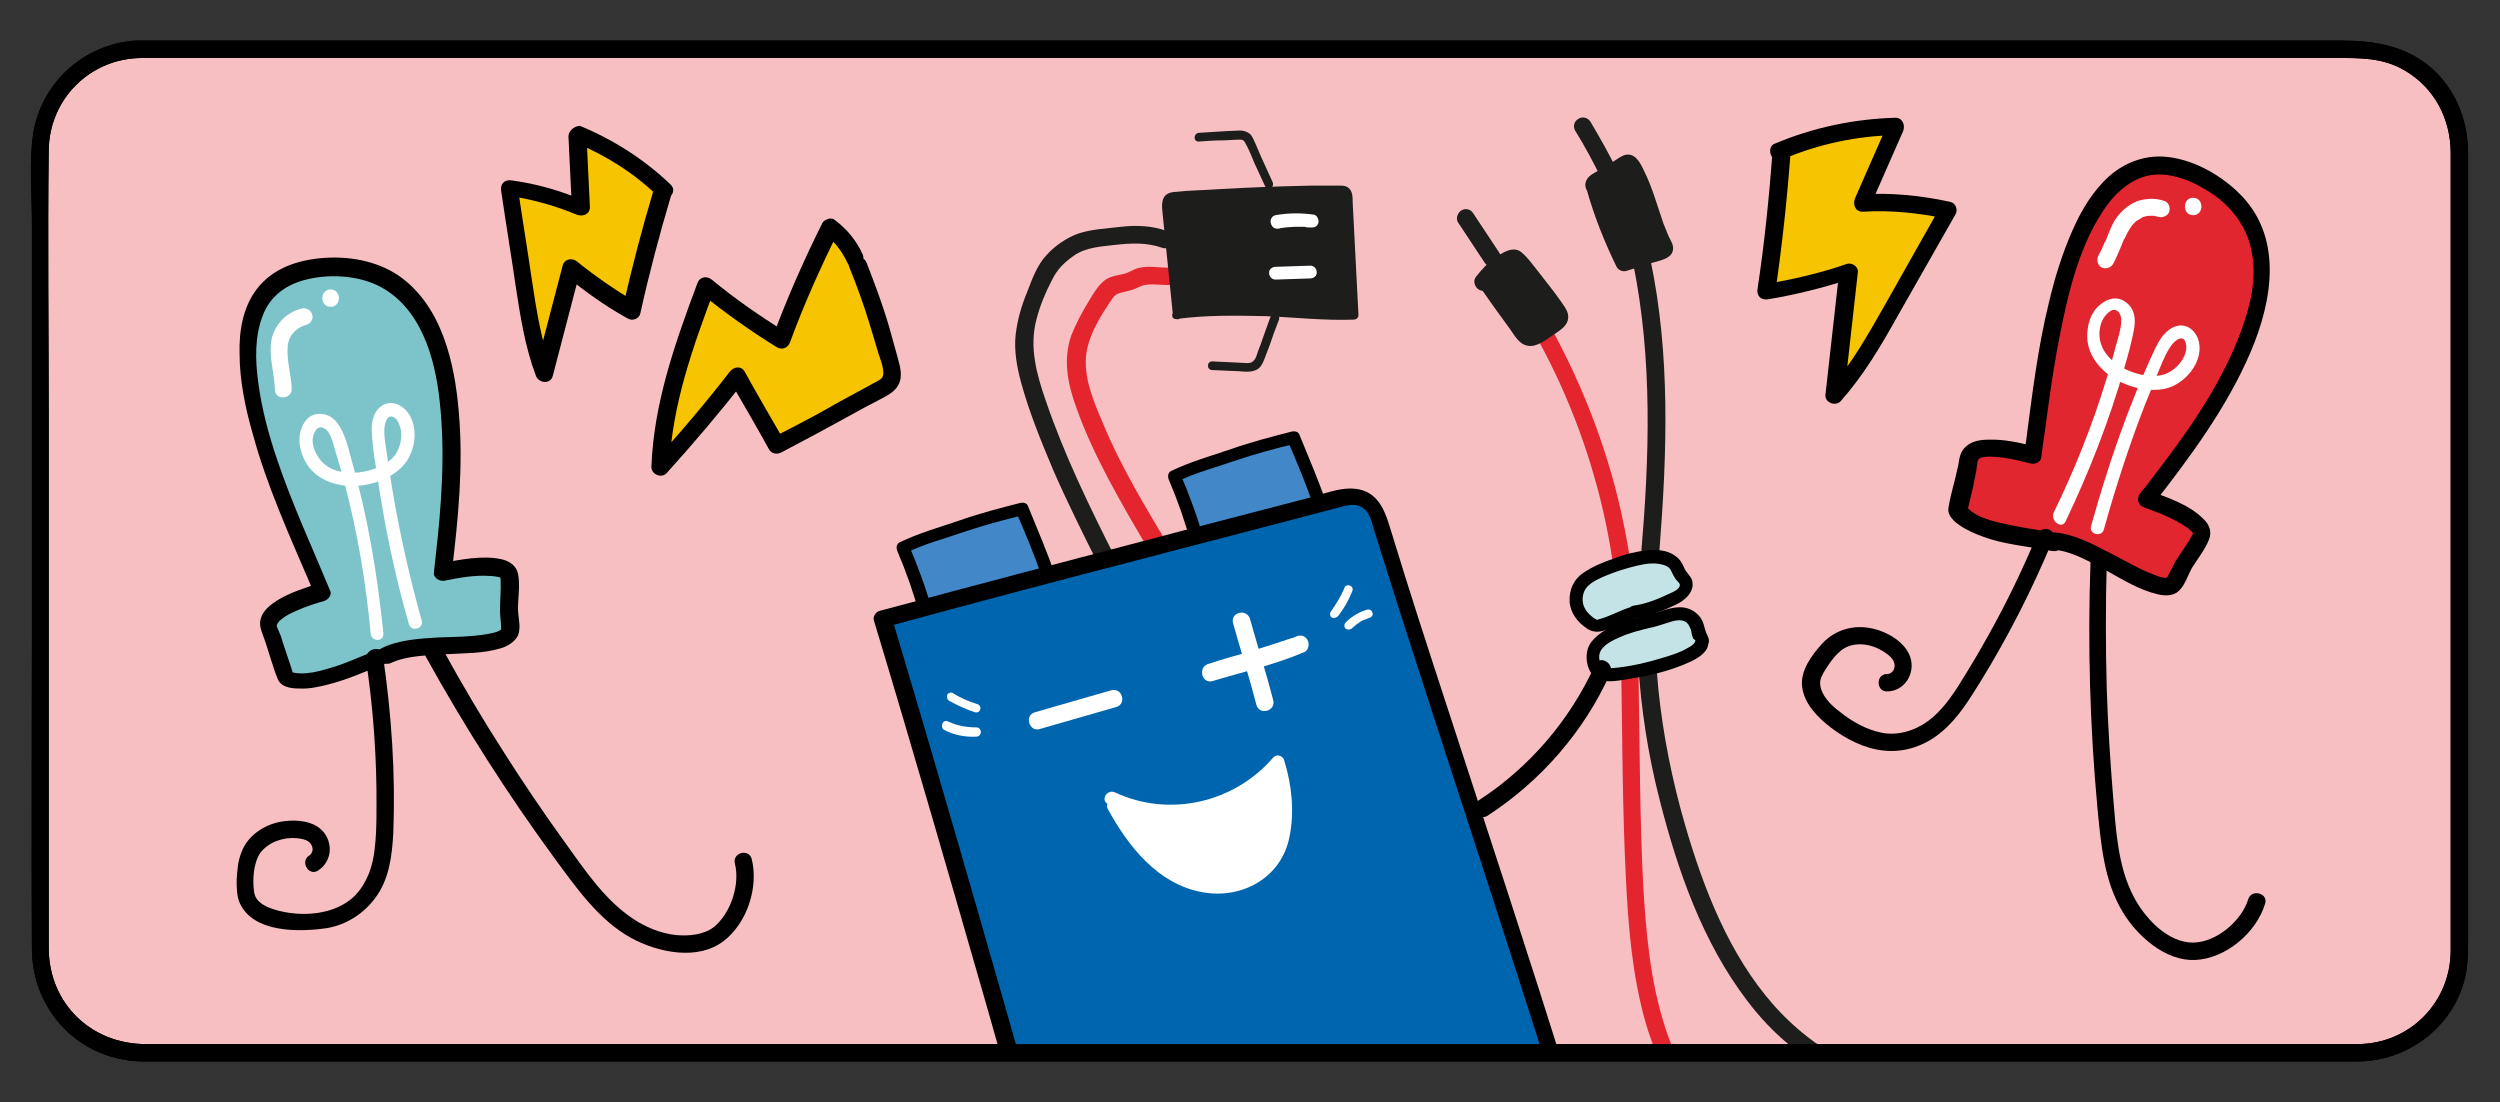 <?xml version="1.0" encoding="utf-8"?>
<!-- Generator: Adobe Illustrator 24.2.0, SVG Export Plug-In . SVG Version: 6.00 Build 0)  -->
<svg version="1.1" id="Layer_1" xmlns="http://www.w3.org/2000/svg" xmlns:xlink="http://www.w3.org/1999/xlink" x="0px" y="0px"
	 viewBox="0 0 431 190" style="enable-background:new 0 0 431 190;" xml:space="preserve">
<rect x="0" y="0" width="431" height="190" fill="#333333" stroke="none"/>
<style type="text/css">
	.st0{fill:#F7BFC2;}
	.st1{clip-path:url(#SVGID_2_);}
	.st2{fill:#4287C7;}
	.st3{fill:#1D1D1B;}
	.st4{fill:#E4252E;}
	.st5{fill:#0065AF;}
	.st6{fill:#FFFFFF;}
	.st7{fill:#C4E3E6;}
	.st8{fill:#F7C402;}
	.st9{fill:#E1262F;}
	.st10{fill:#7DC4CA;}
</style>
<g>
	<g>
		<path class="st0" d="M406.6,181.5H24.4c-9.6,0-17.4-7.8-17.4-17.4V25.9c0-9.6,7.8-17.4,17.4-17.4h382.2c9.6,0,17.4,7.8,17.4,17.4
			v138.2C424,173.7,416.2,181.5,406.6,181.5z"/>
		<g>
			<path d="M406.6,180c-6.8,0-13.5,0-20.3,0c-17.4,0-34.8,0-52.2,0c-23.9,0-47.8,0-71.8,0c-26.4,0-52.9,0-79.3,0
				c-24.7,0-49.5,0-74.2,0c-18.9,0-37.8,0-56.7,0c-9,0-18,0-27,0c-9.3,0-16.6-6.9-16.7-16.4c0-5.9,0-11.8,0-17.6c0-24.5,0-49,0-73.5
				c0-15.5-0.2-31.1,0-46.6c0.1-8.8,7.1-15.8,15.9-15.9c0.5,0,1,0,1.5,0c3.5,0,6.9,0,10.4,0c15.3,0,30.5,0,45.8,0
				c22.7,0,45.4,0,68.2,0c26.1,0,52.3,0,78.4,0c25.5,0,50.9,0,76.4,0c20.8,0,41.6,0,62.4,0c11.8,0,23.5,0,35.3,0
				c4.1,0,8-0.1,11.8,2.1c5.2,3,8,8.4,8,14.3c0,2,0,4.1,0,6.1c0,21.9,0,43.9,0,65.8c0,20.7,0,41.4,0,62c0,1.2,0,2.5,0,3.7
				C422.4,172.9,415.4,179.9,406.6,180c-1.9,0-1.9,3,0,3c9-0.1,17.1-6.6,18.6-15.6c0.3-2,0.3-4,0.3-6.1c0-7.8,0-15.7,0-23.5
				c0-25.5,0-51,0-76.5c0-9.4,0-18.8,0-28.2c0-2.2,0-4.4,0-6.6c0-5.3-1.8-10.4-5.7-14.2C415.3,8,409.7,7,403.7,7
				c-4.2,0-8.4,0-12.7,0c-16.5,0-33,0-49.5,0c-23.7,0-47.4,0-71.1,0c-26.7,0-53.4,0-80.1,0c-25.3,0-50.5,0-75.8,0
				C94.8,7,75,7,55.3,7c-9.9,0-19.7,0-29.6,0c-0.8,0-1.6,0-2.4,0C14.4,7.6,7,14.4,5.7,23.2C5,28.1,5.5,33.4,5.5,38.3c0,24,0,48,0,72
				c0,17.7-0.1,35.5,0,53.2c0,10.8,8.3,19.4,19.2,19.5c2.6,0,5.3,0,7.9,0c14.2,0,28.3,0,42.5,0c22.3,0,44.6,0,66.9,0
				c26.4,0,52.8,0,79.2,0c26,0,51.9,0,77.9,0c21.5,0,43.1,0,64.6,0c12.7,0,25.3,0,38,0c1.7,0,3.3,0,5,0
				C408.5,183,408.5,180,406.6,180z"/>
		</g>
	</g>
	<g>
		<defs>
			<path id="SVGID_1_" d="M406.6,181.5H24.4c-9.6,0-17.4-7.8-17.4-17.4V25.9c0-9.6,7.8-17.4,17.4-17.4h382.2
				c9.6,0,17.4,7.8,17.4,17.4v138.2C424,173.7,416.2,181.5,406.6,181.5z"/>
		</defs>
		<clipPath id="SVGID_2_">
			<use xlink:href="#SVGID_1_"  style="overflow:visible;"/>
		</clipPath>
		<g class="st1">
			<g>
				<path class="st2" d="M159.6,105.5c-1-3.5-2.5-7.9-4-11.2c3.8-1.8,7.4-2.7,11.3-4.1c3-1,6.5-1.9,9.3-2.6c0,0,3,7,4.6,11.6"/>
				<g>
					<path d="M160.7,105.2c-1.1-3.9-2.5-7.7-4.1-11.4c-0.1,0.5-0.3,1-0.4,1.5c3.3-1.6,6.9-2.5,10.3-3.7c3.3-1.1,6.6-2,10-2.8
						c-0.4-0.2-0.8-0.3-1.3-0.5c1.6,3.7,3.2,7.5,4.5,11.4c0.5,1.4,2.7,0.8,2.2-0.6c-1.4-4-3.1-8-4.7-11.9c-0.2-0.5-0.8-0.6-1.3-0.5
						c-3.5,0.9-7,1.8-10.4,3c-3.5,1.2-7.1,2.2-10.4,3.8c-0.6,0.3-0.6,1-0.4,1.5c1.5,3.5,2.8,7.2,3.8,10.9
						C158.9,107.2,161.1,106.6,160.7,105.2L160.7,105.2z"/>
				</g>
			</g>
			<g>
				<path class="st2" d="M206.4,93.2c-1-3.5-2.5-7.9-4-11.2c3.8-1.8,7.4-2.7,11.3-4.1c3-1,6.5-1.9,9.3-2.6c0,0,3,7,4.6,11.6"/>
				<g>
					<path d="M207.5,92.9c-1.1-3.9-2.5-7.7-4.1-11.4c-0.1,0.5-0.3,1-0.4,1.5c3.3-1.6,6.9-2.5,10.3-3.7c3.3-1.1,6.6-2,10-2.8
						c-0.4-0.2-0.8-0.3-1.3-0.5c1.6,3.7,3.2,7.5,4.5,11.4c0.5,1.4,2.7,0.8,2.2-0.6c-1.4-4-3.1-8-4.7-11.9c-0.2-0.5-0.8-0.6-1.3-0.5
						c-3.5,0.9-7,1.8-10.4,3c-3.5,1.2-7.1,2.2-10.4,3.8c-0.6,0.3-0.6,1-0.4,1.5c1.5,3.5,2.8,7.2,3.8,10.9
						C205.8,94.9,207.9,94.3,207.5,92.9L207.5,92.9z"/>
				</g>
			</g>
			<g>
				<g>
					<path class="st3" d="M192.4,96.4c-4.5-8.9-8.9-17.9-12.1-27.3c-1.6-4.6-2.9-9.3-1.6-14.1c0.6-2.3,1.5-4.5,2.6-6.6
						c0.9-1.9,2.1-3.1,3.8-4.3c2.1-1.5,4.8-1.6,7.3-1.9c2.7-0.3,5.3-0.4,7.9,0.5c1.8,0.7,2.6-2.2,0.8-2.9c-2.5-0.9-5.2-1-7.9-0.7
						c-2.4,0.3-5.1,0.4-7.4,1.2c-1.9,0.7-4,2.1-5.4,3.7c-1.6,1.7-2.5,4.2-3.3,6.3c-1,2.4-1.7,4.8-2,7.4c-0.3,2.7,0.2,5.5,0.9,8.1
						c1.4,5.2,3.5,10.3,5.6,15.3c2.5,5.7,5.3,11.3,8.1,16.9C190.6,99.6,193.2,98.1,192.4,96.4L192.4,96.4z"/>
				</g>
			</g>
			<g>
				<g>
					<path class="st4" d="M201.7,94.5c-4.1-6.9-8.4-13.9-11.5-21.4c-1.5-3.5-3.2-7.4-3-11.3c0.2-3.7,2.6-7.5,4.7-10.5
						c0.5-0.7,1.2-0.8,2-1c0.9-0.2,1.7-0.4,2.4-0.8c1.8-0.9,3.8-0.2,5.7-0.4c1.9-0.2,1.9-3.2,0-3c-1.9,0.2-3.8-0.4-5.7,0.1
						c-0.9,0.2-1.6,0.8-2.5,1c-0.8,0.2-1.6,0.3-2.4,0.6c-1.8,0.7-2.8,2.7-3.8,4.3c-1.1,1.8-2.1,3.7-2.9,5.7
						c-1.5,4.3-0.6,8.5,0.9,12.6c1.5,4.2,3.4,8.2,5.5,12.2c2.4,4.5,5,9,7.7,13.4C200.1,97.6,202.7,96.1,201.7,94.5L201.7,94.5z"/>
				</g>
			</g>
			<g>
				<g>
					<path class="st4" d="M260.9,51.4c6.1,9.5,10.8,19.8,13.9,30.6c3.2,11,4.5,22.1,4.7,33.4c0.2,12,0.2,23.9,0.8,35.9
						c0.4,8.4,1.1,16.9,3.4,25c2.2,7.5,6,14.1,11.2,19.8c1.3,1.4,3.4-0.7,2.1-2.1c-4.5-4.9-8-10.7-10-17.1c-2.5-7.8-3.2-16-3.7-24
						c-0.6-11.7-0.6-23.5-0.8-35.2c-0.1-5.8-0.2-11.5-0.9-17.2c-0.7-5.5-1.7-10.9-3.1-16.3c-3.2-12.1-8.3-23.7-15-34.3
						C262.5,48.3,259.9,49.8,260.9,51.4L260.9,51.4z"/>
				</g>
			</g>
			<g>
				<g>
					<path class="st3" d="M331.2,188.5c-1.1-1.2-2.7-1.8-4.2-2.3c-2-0.7-4-1.3-5.9-2.1c-2.3-0.9-4.9-2.2-7.2-3.7
						c-3-2-5.7-4.4-8.1-7.1c-7.7-8.7-12.1-20.1-15.3-31.1c-2.2-7.6-3.8-15.5-4.6-23.4c-0.4-4-0.6-8-0.6-12c0.1-4,0.5-8,0.8-12.1
						c1.3-16.7,1.9-33.6-1.6-50.1c-0.4-2.1-0.9-4.2-1.5-6.2c-0.5-1.9-3.4-1.1-2.9,0.8c4.4,16.5,4.5,33.4,3.3,50.3
						c-0.6,8.2-1.5,16.4-1,24.6c0.5,8,1.7,15.9,3.7,23.7c3.1,12.2,7.4,24.6,15.1,34.7c4.3,5.7,9.8,10.4,16.4,13.3
						c2.2,1,4.5,1.8,6.8,2.6c0.9,0.3,1.7,0.6,2.6,0.9c0.4,0.2-0.1-0.1,0.2,0.1c0.2,0.1,0.3,0.2,0.5,0.2c0.3,0.2,0.6,0.3,0.9,0.5
						c0.4,0.2-0.1-0.1,0.1,0.1c0.1,0.1,0.2,0.2,0.3,0.3C330.4,192,332.5,189.9,331.2,188.5L331.2,188.5z"/>
				</g>
			</g>
			<g>
				<path class="st5" d="M269,187.1c-7.5-24.1-23.5-72.3-31-96.4c-0.5-1.7-1.2-3.6-2.8-4.4c-1.1-0.6-2.4-0.8-3.6-0.5
					c-26.3,6.8-51.6,13.4-79.6,20.9c7.9,26.1,17.6,59.8,25,85.9"/>
				<g>
					<path d="M270.4,186.7c-6.7-21.6-13.8-43-20.8-64.5c-3.3-10.1-6.6-20.2-9.7-30.4c-0.8-2.6-1.6-5.7-4.3-7
						c-3.2-1.5-7,0.3-10.2,1.1c-7.4,1.9-14.9,3.9-22.3,5.8c-17.2,4.5-34.3,9-51.4,13.6c-0.8,0.2-1.3,1.1-1,1.8
						c6.8,22.5,13.3,45.1,19.8,67.7c1.7,6.1,3.5,12.1,5.2,18.2c0.5,1.9,3.4,1.1,2.9-0.8c-6.4-22.6-12.9-45.2-19.5-67.7
						c-1.8-6.1-3.6-12.1-5.4-18.2c-0.3,0.6-0.7,1.2-1,1.8c15-4.1,30.1-8.1,45.2-12c7.1-1.9,14.3-3.7,21.4-5.6
						c3.6-0.9,7.2-1.9,10.7-2.8c1.6-0.4,3.5-1.2,5-0.1c1.2,0.8,1.5,2.5,1.9,3.8c6.6,21.1,13.5,42,20.3,63
						c3.5,10.9,7.1,21.9,10.5,32.9C268.1,189.3,271,188.5,270.4,186.7L270.4,186.7z"/>
				</g>
			</g>
			<g>
				<g>
					<path class="st6" d="M179.2,125.7c4.4-1.3,8.8-2.5,13.2-3.8c1.9-0.5,1.1-3.4-0.8-2.9c-4.4,1.3-8.8,2.5-13.2,3.8
						C176.6,123.3,177.4,126.2,179.2,125.7L179.2,125.7z"/>
				</g>
			</g>
			<g>
				<g>
					<path class="st6" d="M212.6,107.5c1.3,4.7,2.8,9.3,4,14c0.5,1.9,3.4,1.1,2.9-0.8c-1.2-4.7-2.7-9.3-4-14
						C214.9,104.8,212,105.6,212.6,107.5L212.6,107.5z"/>
				</g>
			</g>
			<g>
				<g>
					<path class="st6" d="M209.1,117.4c5.3-1.6,10.7-2.8,15.8-5c0.7-0.3,0.9-1.4,0.5-2.1c-0.5-0.8-1.3-0.9-2.1-0.5
						c0.3-0.1-0.2,0.1-0.2,0.1c-0.1,0-0.2,0.1-0.4,0.1c-0.3,0.1-0.6,0.2-0.9,0.3c-0.6,0.2-1.2,0.4-1.8,0.6c-1.5,0.5-2.9,0.9-4.4,1.4
						c-2.5,0.7-5,1.4-7.4,2.2C206.5,115.1,207.2,118,209.1,117.4L209.1,117.4z"/>
				</g>
			</g>
			<g>
				<path class="st3" d="M202.8,54.4c-0.6-6.1-1.3-12.3-1.9-18.4c-0.1-0.5-0.1-1.1,0.3-1.5c0.3-0.3,0.8-0.4,1.2-0.4
					c9.4-0.7,18.9-1.1,28.4-1.2c0.4,0,0.7,0,1,0.2c0.4,0.3,0.5,0.9,0.5,1.4c0.4,6.7,0.7,13.3,1.1,20c-4.7,0.2-9.1-0.3-12.9-0.5
					C214.9,53.8,208.3,53.6,202.8,54.4z"/>
				<g>
					<path class="st3" d="M203.6,54.4c-0.5-4.4-0.9-8.9-1.4-13.3c-0.1-1.1-0.2-2.3-0.3-3.4c-0.1-0.8-0.6-2.4,0.3-2.8
						c0.9-0.3,2.2-0.2,3.2-0.3c1.2-0.1,2.5-0.2,3.7-0.2c4.6-0.3,9.1-0.5,13.7-0.6c2.3-0.1,4.6-0.1,7-0.1c0.5,0,1.4-0.1,1.7,0.4
						c0.2,0.3,0.1,1.3,0.1,1.6c0.1,1.1,0.1,2.3,0.2,3.4c0.3,5.1,0.5,10.2,0.8,15.3c0.2-0.2,0.5-0.5,0.8-0.8
						c-5.1,0.2-10.2-0.4-15.3-0.6c-5.1-0.2-10.2-0.2-15.3,0.5c-0.9,0.1-1,1.6,0,1.5c5.1-0.7,10.2-0.6,15.3-0.5
						c5.1,0.2,10.2,0.8,15.3,0.6c0.4,0,0.8-0.3,0.8-0.8c-0.3-5.2-0.5-10.4-0.8-15.6c-0.1-1.3-0.1-2.6-0.2-3.9c0-0.7,0-1.6-0.5-2.2
						c-0.6-0.7-1.4-0.6-2.3-0.6c-1.4,0-2.8,0-4.2,0c-5.3,0.1-10.6,0.3-15.9,0.6c-2.6,0.2-5.3,0.2-7.9,0.5c-2,0.2-2.2,1.6-2,3.4
						c0.6,5.9,1.2,11.8,1.8,17.7C202.2,55.3,203.7,55.3,203.6,54.4z"/>
				</g>
			</g>
			<g>
				<g>
					<path class="st3" d="M219.4,31.4c-0.7-1.5-1.3-2.9-2-4.4c-0.3-0.7-0.6-1.4-0.9-2.1c-0.3-0.6-0.5-1.3-1-1.8
						c-0.5-0.4-1.1-0.6-1.7-0.6c-0.8,0-1.6,0.1-2.3,0.1c-1.6,0.1-3.2,0.2-4.8,0.3c-1,0.1-1,1.6,0,1.5c1.4-0.1,2.8-0.2,4.2-0.2
						c0.7,0,1.4-0.1,2.1-0.1c0.6,0,1.3-0.2,1.6,0.4c0.7,1.2,1.2,2.5,1.7,3.7c0.6,1.3,1.2,2.6,1.8,3.9
						C218.5,33.1,219.8,32.3,219.4,31.4L219.4,31.4z"/>
				</g>
			</g>
			<g>
				<g>
					<path class="st3" d="M219,54.7c-0.5,1.3-0.9,2.6-1.4,3.9c-0.2,0.6-0.4,1.2-0.7,1.9c-0.2,0.5-0.3,1.2-0.7,1.6
						c-0.3,0.4-0.7,0.5-1.2,0.5c-0.6,0-1.3-0.1-1.9-0.1c-1.4-0.1-2.8-0.1-4.1-0.2c-1,0-1,1.5,0,1.5c1.5,0.1,3,0.1,4.6,0.2
						c1.2,0.1,2.8,0.3,3.7-0.8c0.4-0.5,0.6-1.1,0.8-1.6c0.3-0.7,0.5-1.4,0.8-2.1c0.5-1.5,1-2.9,1.6-4.4
						C220.8,54.2,219.4,53.8,219,54.7L219,54.7z"/>
				</g>
			</g>
			<g>
				<g>
					<path class="st6" d="M219.9,48.2c2-0.1,4-0.1,6-0.2c0.6,0,1.2-0.5,1.1-1.1c0-0.6-0.5-1.1-1.1-1.1c-2,0.1-4,0.1-6,0.2
						c-0.6,0-1.2,0.5-1.1,1.1C218.8,47.7,219.3,48.2,219.9,48.2L219.9,48.2z"/>
				</g>
			</g>
			<g>
				<g>
					<path class="st6" d="M220.5,39.4c0.1,0,0.2,0,0.3-0.1c0.1,0,0.2,0,0.2,0c-0.1,0-0.1,0,0,0c0.2,0,0.5-0.1,0.7-0.1
						c0.5,0,1-0.1,1.5-0.1c0.5,0,0.9,0,1.4,0c0.2,0,0.5,0,0.7,0.1c0.1,0,0.3,0,0.4,0c0,0,0.4,0.1,0.2,0c0.6,0.1,1.2-0.1,1.4-0.8
						c0.1-0.5-0.2-1.3-0.8-1.4c-2.2-0.3-4.4-0.3-6.6,0.1c-0.6,0.1-1,0.8-0.8,1.4C219.3,39.3,219.9,39.5,220.5,39.4L220.5,39.4z"/>
				</g>
			</g>
			<g>
				<path class="st7" d="M293.4,110.7c-0.3,2.6-9.4,5-15.2,5.6c-1,0.1-2.2,0.1-2.8-0.7c-0.9-1.1-1.1-3.3-0.1-4.4
					c2.1-2.3,5.9-3.5,8.9-4.1s7.7-3.6,8.8,2.1C293.1,109.9,293.9,110.4,293.4,110.7"/>
				<g>
					<path d="M292.3,110.4c-0.1,0.4-0.1,0.3-0.3,0.6c-0.3,0.3-0.8,0.6-1.2,0.8c-1.2,0.7-2.5,1.1-3.8,1.5c-2.9,0.9-6.2,1.7-9.3,1.9
						c-0.7,0-1.4,0-1.7-0.7c-0.3-0.6-0.4-1.3-0.2-1.9c0.4-1.4,2.4-2.3,3.6-2.8c1.5-0.7,3.2-1.1,4.8-1.5c1.1-0.2,2.2-0.6,3.2-0.9
						c0.9-0.3,2.1-0.7,3-0.3c0.5,0.2,0.8,0.7,1,1.2c0.2,0.4,0.2,0.8,0.3,1.2c0.1,0.2,0.1,0.4,0.2,0.6
						C292.2,110.3,292.3,110.4,292.3,110.4c0.2,0.4,0.3,0.3,0.3-0.5c-0.9,1.1,0.6,2.7,1.6,1.6c0.8-1,0.3-1.6-0.1-2.5
						c-0.3-0.9-0.4-1.8-1-2.6c-0.9-1.2-2.3-1.8-3.8-1.7c-1.5,0.1-2.8,0.6-4.2,1.1c-1.8,0.5-3.6,0.8-5.3,1.4c-1.9,0.7-4,1.7-5.4,3.4
						c-1.2,1.5-1.1,3.9-0.1,5.4c1.3,1.9,3.7,1.5,5.6,1.2c1.9-0.3,3.8-0.6,5.7-1.1c2-0.5,4.1-1.2,6-2.1c1.2-0.6,2.7-1.5,2.9-2.9
						C294.7,109.6,292.5,109,292.3,110.4L292.3,110.4z"/>
				</g>
			</g>
			<g>
				<path class="st7" d="M281.7,105.6c-1,0.3-5.5,2.4-6.5,2.3c-1.1-0.1-2.7-1.9-3.1-2.9c-0.6-1.6-0.2-3.8,1.1-4.9
					c2.2-1.7,6.8-3.3,9.5-3.8s5.9-0.4,6.7,2.4c0.2,0.9,1.3,1.3,1.3,2.2c0,1.4-1.5,2.2-2.7,2.7C285.9,104.5,283.8,105.4,281.7,105.6"
					/>
				<g>
					<path d="M281.4,104.6c-2,0.5-3.8,1.7-5.9,2.2c-0.3,0.1-0.2,0.1-0.3,0c0.1,0-0.4-0.2-0.5-0.3c-0.5-0.4-1.1-0.9-1.4-1.5
						c-0.7-1.1-0.6-2.8,0.3-3.8c0.9-1,2.4-1.6,3.6-2.1c1.5-0.6,3.1-1.1,4.7-1.5c1.3-0.3,2.6-0.6,4-0.4c0.6,0.1,1.1,0.2,1.6,0.5
						c0.6,0.4,0.7,1,1,1.5c0.2,0.4,0.4,0.7,0.7,1c0.1,0.1,0.4,0.4,0.4,0.6c0.1,0.7-1.2,1.3-1.7,1.5c-1.9,0.9-4,1.8-6.2,2.1
						c-0.6,0.1-1.1,0.5-1.1,1.1c0,0.5,0.5,1.2,1.1,1.1c2.5-0.3,4.8-1.2,7.1-2.3c1.6-0.7,3.5-2.3,2.9-4.3c-0.3-0.8-1-1.3-1.3-2
						c-0.3-0.8-0.8-1.6-1.5-2.1c-1.4-1.1-3.3-1.2-5.1-1c-1.9,0.2-3.8,0.7-5.6,1.4c-1.8,0.6-3.7,1.4-5.3,2.5
						c-1.6,1.1-2.4,2.9-2.3,4.9c0.1,1.9,1.3,3.5,2.9,4.6c1.4,1,2.7,0.6,4.2,0c1.4-0.5,2.8-1.3,4.3-1.7
						C283.4,106.4,282.8,104.2,281.4,104.6L281.4,104.6z"/>
				</g>
			</g>
			<g>
				<path class="st3" d="M255.7,48.7c1.2-1.7,2.9-3.1,4.8-4c0.2-0.1,0.4-0.2,0.7-0.1c0.1,0.1,0.2,0.2,0.3,0.3
					c2.5,2.8,4.9,5.8,7.1,8.9c0.3,0.4,0.5,0.8,0.4,1.2c-0.1,0.3-0.3,0.4-0.5,0.6c-1.1,0.8-2.2,1.5-3.3,2.2c-0.3,0.2-0.7,0.4-1.1,0.4
					c-0.6,0-1-0.6-1.4-1.1c-2.1-3-4.2-5.9-6.3-8.9c0.1-0.1,0.3-0.2,0.4-0.2"/>
				<g>
					<path class="st3" d="M257,49.4c0.6-0.8,1.2-1.5,2-2.1c0.3-0.3,0.7-0.5,1.1-0.8c0.3-0.2,0.8-0.5,1-0.5c-0.3-0.1-0.5-0.1-0.8-0.2
						c-0.1-0.1-0.1-0.1,0,0c0.1,0.1,0.2,0.3,0.3,0.4c0.2,0.2,0.4,0.4,0.6,0.7c0.4,0.5,0.8,1,1.2,1.4c0.8,0.9,1.5,1.8,2.2,2.8
						c0.7,0.9,1.4,1.8,2,2.7c0.2,0.2,0.3,0.6,0.6,0.8c0.1,0.3,0.2,0.3,0.2-0.1c0.1-0.4,0.1-0.4-0.1-0.2c-0.5,0.2-0.9,0.7-1.4,1
						c-0.5,0.3-1,0.7-1.6,1c-0.2,0.1-0.3,0.2-0.5,0.3c0.3-0.1,0.2,0.2,0-0.1c-0.2-0.4-0.6-0.9-0.9-1.3c-0.4-0.5-0.7-1-1.1-1.5
						c-1.5-2.1-3-4.2-4.5-6.3c-0.1,0.6-0.2,1.2-0.2,1.8c-0.1,0.1-0.1,0.1-0.2,0.2c0.8-0.1,1.2-1.1,1-1.8c-0.2-0.9-1-1.2-1.8-1
						c-0.4,0.1-0.8,0.3-1.1,0.6c-0.5,0.4-0.6,1.3-0.2,1.8c1.8,2.6,3.6,5.1,5.5,7.7c0.8,1.1,1.6,2.7,3.1,2.9c1.5,0.3,3.1-1,4.3-1.8
						c1.3-0.9,3-1.8,2.6-3.7c-0.2-0.8-0.7-1.4-1.1-2c-0.4-0.6-0.9-1.2-1.3-1.8c-0.9-1.2-1.9-2.4-2.8-3.6c-0.9-1.1-1.7-2.3-2.8-3.2
						c-1.4-1.2-3.4,0.1-4.6,1c-1.3,0.9-2.3,2-3.3,3.3c-0.5,0.7-0.1,1.7,0.5,2.1C255.7,50.4,256.5,50.1,257,49.4L257,49.4z"/>
				</g>
			</g>
			<g>
				<path class="st3" d="M274.9,32.1c1.3,4.5,3,9,5,13.2c2.6-0.8,3.9-1.2,6.5-2.1c0.1,0,0.3-0.1,0.4-0.2c0.1-0.2,0-0.4-0.1-0.6
					c-2-3.9-2.6-8.2-4.5-12.1c-0.3-0.7-0.7-1.4-1.2-2c-0.1-0.1-0.2-0.2-0.3-0.2c-0.1,0-0.3,0-0.4,0.1c-1.8,1.1-3.5,2.1-5.3,3.2
					C274.9,31.6,274.6,32,274.9,32.1"/>
				<g>
					<path class="st3" d="M273.5,32.5c1.3,4.7,3.1,9.2,5.2,13.5c0.3,0.6,1.1,0.9,1.7,0.7c1.4-0.4,2.7-0.9,4.1-1.3
						c1.3-0.4,3.6-0.7,3.9-2.2c0.2-0.9-0.3-1.6-0.7-2.4c-0.3-0.7-0.6-1.5-0.9-2.2c-0.5-1.5-1-3-1.5-4.5c-0.5-1.5-1.1-3.1-1.8-4.5
						c-0.6-1.3-1.5-3.3-3.3-2.9c-0.8,0.2-1.6,0.9-2.3,1.3c-0.8,0.5-1.6,0.9-2.3,1.4c-0.7,0.4-1.6,0.8-2,1.5
						c-0.5,0.8-0.3,1.6,0.2,2.3c0.5,0.6,1.6,0.5,2.1,0c0.6-0.6,0.5-1.5,0-2.1c0,0-0.1-0.1-0.1-0.1c0.1,0.4,0.3,0.7,0.4,1.1
						c0-0.1,0-0.1,0-0.2c-0.1,0.3-0.1,0.5-0.2,0.8c-0.2,0.1-0.2,0.1,0,0c0.1-0.1,0.2-0.1,0.3-0.2c0.2-0.1,0.5-0.3,0.7-0.4
						c0.5-0.3,1-0.6,1.5-0.9c0.9-0.6,1.8-1.2,2.8-1.7c-0.3,0.1-0.5,0.1-0.8,0.2c0.1,0,0.1,0,0.2,0c-0.3-0.1-0.5-0.1-0.8-0.2
						c-0.2-0.2-0.1-0.1,0.1,0.1c0.1,0.1,0.2,0.2,0.2,0.4c0.1,0.2,0.3,0.5,0.4,0.8c0.3,0.6,0.6,1.1,0.8,1.7c0.5,1.2,0.9,2.4,1.3,3.6
						c0.4,1.2,0.8,2.5,1.2,3.7c0.2,0.6,0.4,1.2,0.7,1.7c0.2,0.6,0.7,1.2,0.8,1.8c0-0.3,0-0.5,0-0.8c0,0.1,0,0.1,0,0.2
						c0.1-0.2,0.3-0.4,0.4-0.7c-0.1,0.1-0.1,0.1-0.2,0.2c0.2-0.1,0.4-0.3,0.7-0.4c-2.2,0.9-4.5,1.4-6.8,2.2c0.6,0.2,1.1,0.5,1.7,0.7
						c-2-4.1-3.6-8.4-4.9-12.8C275.8,29.9,272.9,30.7,273.5,32.5L273.5,32.5z"/>
				</g>
			</g>
			<g>
				<g>
					<path class="st3" d="M258.5,43.6c-1.5-2.3-3-4.5-4.5-6.8c-0.4-0.7-1.3-1-2.1-0.5c-0.6,0.4-1,1.4-0.5,2.1c1.5,2.3,3,4.5,4.5,6.8
						c0.4,0.7,1.3,1,2.1,0.5C258.6,45.2,259,44.3,258.5,43.6L258.5,43.6z"/>
				</g>
			</g>
			<g>
				<g>
					<path class="st3" d="M278.8,29.4c-1.4-2.9-3-5.7-4.6-8.4c-0.4-0.7-1.4-1-2.1-0.5c-0.7,0.4-1,1.3-0.5,2.1
						c1.7,2.7,3.2,5.6,4.6,8.4c0.4,0.7,1.4,1,2.1,0.5C279,31,279.2,30.2,278.8,29.4L278.8,29.4z"/>
				</g>
			</g>
			<g>
				<g>
					<path d="M256.5,140.6c9.2-6,16.6-14.5,21.1-24.5c0.8-1.7-1.8-3.3-2.6-1.5c-4.3,9.5-11.3,17.7-20.1,23.4
						C253.4,139.1,254.9,141.7,256.5,140.6L256.5,140.6z"/>
				</g>
			</g>
			<g>
				<g>
					<path class="st6" d="M162.7,125.8c1.7,0.9,3.6,1.3,5.6,1.2c0.4,0,0.8-0.3,0.8-0.8c0-0.4-0.3-0.8-0.8-0.8c-1.7,0-3.3-0.3-4.8-1
						c-0.4-0.2-0.8-0.1-1,0.3C162.3,125.1,162.4,125.6,162.7,125.8L162.7,125.8z"/>
				</g>
			</g>
			<g>
				<g>
					<path class="st6" d="M163.6,120.8c1.4,0.8,3,1.5,4.5,2c0.4,0.1,0.8-0.1,0.9-0.5c0.1-0.4-0.1-0.8-0.5-0.9
						c-1.5-0.5-2.8-1-4.2-1.9c-0.3-0.2-0.8-0.1-1,0.3C163.2,120.2,163.3,120.6,163.6,120.8L163.6,120.8z"/>
				</g>
			</g>
			<g>
				<g>
					<path class="st6" d="M230.7,106.2c1-1.3,1.8-2.7,2.4-4.2c0.2-0.4,0.1-0.8-0.3-1c-0.3-0.2-0.9-0.1-1,0.3
						c-0.6,1.5-1.5,2.9-2.4,4.2c-0.2,0.3-0.1,0.9,0.3,1C230,106.6,230.4,106.5,230.7,106.2L230.7,106.2z"/>
				</g>
			</g>
			<g>
				<g>
					<path class="st6" d="M233.1,108.3c0.2-0.2,0.5-0.4,0.7-0.6c0.1-0.1-0.1,0.1,0,0c0,0,0.1,0,0.1-0.1c0.1,0,0.1-0.1,0.2-0.1
						c0.1-0.1,0.3-0.2,0.4-0.3c0.3-0.2,0.5-0.3,0.8-0.4c0,0,0.1,0,0.1,0c0.1,0-0.1,0,0,0c0.1,0,0.2-0.1,0.2-0.1
						c0.2-0.1,0.3-0.1,0.5-0.2c0.4-0.1,0.7-0.5,0.5-0.9c-0.1-0.4-0.5-0.6-0.9-0.5c-1.4,0.4-2.7,1.2-3.7,2.2c-0.3,0.3-0.3,0.8,0,1.1
						C232.3,108.6,232.8,108.6,233.1,108.3L233.1,108.3z"/>
				</g>
			</g>
			<g>
				<path class="st6" d="M191.6,137.6c4.7,2.3,10.2,2.9,15.4,1.8c5.1-1.1,9.9-4,13.3-8c0.9,2.9,1.3,6,1.3,9c0,2.7-0.5,5.4-2,7.7
					c-2.1,3.3-6.2,5-10.1,4.8c-3.9-0.2-7.6-2.1-10.5-4.7s-5.1-5.9-7-9.4"/>
				<g>
					<path class="st6" d="M191,138.6c10.3,4.8,22.6,2.3,30-6.3c-0.6-0.2-1.3-0.3-1.9-0.5c1.2,4.1,1.9,8.8,0.7,13
						c-1.1,3.8-4.2,6.3-8.1,7c-8.7,1.4-15.1-6.6-18.8-13.4c-0.7-1.3-2.6-0.1-1.9,1.1c3.5,6.4,8.6,12.9,16.2,14.3
						c6.8,1.3,13.7-2.4,15.1-9.5c0.9-4.3,0.4-9-0.9-13.2c-0.2-0.8-1.3-1.2-1.9-0.5c-6.7,7.8-17.9,10.4-27.3,6
						C190.8,136,189.7,138,191,138.6L191,138.6z"/>
				</g>
			</g>
		</g>
	</g>
	<g>
		<g>
			<path class="st8" d="M147.9,45.6c2.3,5.7,4.2,11.5,5.7,17.5c0.2,0.8,0.4,1.8,0,2.5c-0.3,0.6-0.9,1-1.5,1.3
				c-6,3.4-12,6.6-18.1,9.8c-2.3-4-4.6-7.9-6.8-11.9c-4.2,5.4-8.6,10.7-13.2,15.7c0.3-10.8,4.1-21.1,7.9-31.2
				c4.1,3.3,8.5,6.4,13,9.2c2.4-6.6,5.3-13.1,8.4-19.3c1.8,1.4,3.3,3.2,4.2,5.3"/>
			<g>
				<path d="M146.4,46c1.3,3.2,2.5,6.5,3.5,9.8c0.5,1.6,1,3.3,1.5,5c0.3,1,1.4,3.5,0.6,4.4c-0.5,0.5-1.4,0.8-2,1.2
					c-0.8,0.4-1.6,0.9-2.4,1.3c-1.6,0.9-3.2,1.7-4.7,2.6c-3.2,1.8-6.5,3.5-9.8,5.2c0.7,0.2,1.4,0.4,2.1,0.5c-2.3-4-4.6-7.9-6.8-11.9
					c-0.6-1.1-1.9-0.9-2.6,0c-4.1,5.3-8.5,10.5-13,15.4c0.9,0.4,1.7,0.7,2.6,1.1c0.4-10.7,4.1-20.9,7.8-30.8
					c-0.8,0.2-1.7,0.4-2.5,0.7c4.3,3.4,8.7,6.6,13.3,9.4c0.9,0.5,1.9,0,2.2-0.9c2.4-6.5,5.2-12.8,8.3-19c-0.7,0.2-1.4,0.4-2.1,0.5
					c1.6,1.3,2.8,2.9,3.7,4.8c0.8,1.8,3.4,0.2,2.6-1.5c-1.1-2.4-2.7-4.3-4.8-5.9c-0.6-0.5-1.7-0.1-2.1,0.5c-3.2,6.4-6.1,13-8.6,19.7
					c0.7-0.3,1.5-0.6,2.2-0.9c-4.4-2.7-8.7-5.7-12.7-9c-0.9-0.7-2.1-0.5-2.5,0.7c-3.8,10.2-7.5,20.6-7.9,31.6c0,1.3,1.7,2,2.6,1.1
					c4.7-5.2,9.2-10.5,13.5-16c-0.9,0-1.7,0-2.6,0c2.3,4,4.6,7.9,6.8,11.9c0.4,0.7,1.3,0.9,2.1,0.5c3.6-1.9,7.2-3.8,10.8-5.8
					c1.7-0.9,3.4-1.9,5.2-2.8c1.4-0.8,3.3-1.5,4.1-2.9c0.9-1.5,0.4-3.2,0-4.7c-0.5-1.8-1-3.6-1.5-5.4c-1.1-3.8-2.5-7.5-3.9-11.1
					C148.6,43.4,145.7,44.2,146.4,46L146.4,46z"/>
			</g>
		</g>
		<g>
			<path class="st8" d="M114.1,33.1c-2,6.7-3.8,13.5-5.3,20.3c-3.7-2.1-7.1-4.5-10.4-7.2c-1.6,6-3.1,12-4.7,18
				c-1.8-4.6-2.6-9.6-3.3-14.5c-0.9-5.8-1.8-11.5-2.7-17.3c4.2,0.6,8.4,1.7,12.3,3.5c-0.2-4.2-0.4-8.3-0.6-12.5
				c5.5,2.2,10.7,5.5,15,9.7"/>
			<g>
				<path d="M112.7,32.7c-2,6.7-3.8,13.5-5.3,20.3c0.7-0.3,1.5-0.6,2.2-0.9c-3.5-2.1-6.9-4.4-10.1-7c-0.8-0.7-2.2-0.5-2.5,0.7
					c-1.6,6-3.1,12-4.7,18c1,0,1.9,0,2.9,0c-1.9-5-2.7-10.2-3.5-15.5c-0.8-5.5-1.7-10.9-2.5-16.4c-0.6,0.6-1.2,1.2-1.8,1.8
					c4.1,0.6,8.2,1.7,12,3.3c1,0.4,2.3,0,2.3-1.3c-0.2-4.2-0.4-8.3-0.6-12.5c-0.6,0.5-1.3,1-1.9,1.4c5.3,2.2,10.2,5.3,14.3,9.3
					c1.4,1.3,3.5-0.8,2.1-2.1c-4.5-4.3-9.8-7.7-15.6-10.1C99,21.7,98,22.6,98,23.5c0.2,4.2,0.4,8.3,0.6,12.5
					c0.8-0.4,1.5-0.9,2.3-1.3c-4.1-1.8-8.3-3-12.7-3.6c-1.2-0.2-2,0.6-1.8,1.8c0.8,5.5,1.7,10.9,2.5,16.4c0.8,5.2,1.6,10.5,3.5,15.5
					c0.5,1.3,2.5,1.5,2.9,0c1.6-6,3.1-12,4.7-18c-0.8,0.2-1.7,0.4-2.5,0.7c3.4,2.8,6.9,5.3,10.7,7.4c0.8,0.5,2,0.1,2.2-0.9
					c1.5-6.8,3.3-13.6,5.3-20.3C116.1,31.7,113.2,30.9,112.7,32.7L112.7,32.7z"/>
			</g>
		</g>
	</g>
	<g>
		<g>
			<path d="M406.6,180c-6.8,0-13.5,0-20.3,0c-17.4,0-34.8,0-52.2,0c-23.9,0-47.8,0-71.8,0c-26.4,0-52.9,0-79.3,0
				c-24.7,0-49.5,0-74.2,0c-18.9,0-37.8,0-56.7,0c-9,0-18,0-27,0c-9.3,0-16.6-6.9-16.7-16.4c0-5.9,0-11.8,0-17.6c0-24.5,0-49,0-73.5
				c0-15.5-0.2-31.1,0-46.6c0.1-8.8,7.1-15.8,15.9-15.9c0.5,0,1,0,1.5,0c3.5,0,6.9,0,10.4,0c15.3,0,30.5,0,45.8,0
				c22.7,0,45.4,0,68.2,0c26.1,0,52.3,0,78.4,0c25.5,0,50.9,0,76.4,0c20.8,0,41.6,0,62.4,0c11.8,0,23.5,0,35.3,0
				c4.1,0,8-0.1,11.8,2.1c5.2,3,8,8.4,8,14.3c0,2,0,4.1,0,6.1c0,21.9,0,43.9,0,65.8c0,20.7,0,41.4,0,62c0,1.2,0,2.5,0,3.7
				C422.4,172.9,415.4,179.9,406.6,180c-1.9,0-1.9,3,0,3c9-0.1,17.1-6.6,18.6-15.6c0.3-2,0.3-4,0.3-6.1c0-7.8,0-15.7,0-23.5
				c0-25.5,0-51,0-76.5c0-9.4,0-18.8,0-28.2c0-2.2,0-4.4,0-6.6c0-5.3-1.8-10.4-5.7-14.2C415.3,8,409.7,7,403.7,7
				c-4.2,0-8.4,0-12.7,0c-16.5,0-33,0-49.5,0c-23.7,0-47.4,0-71.1,0c-26.7,0-53.4,0-80.1,0c-25.3,0-50.5,0-75.8,0
				C94.8,7,75,7,55.3,7c-9.9,0-19.7,0-29.6,0c-0.8,0-1.6,0-2.4,0C14.4,7.6,7,14.4,5.7,23.2C5,28.1,5.5,33.4,5.5,38.3c0,24,0,48,0,72
				c0,17.7-0.1,35.5,0,53.2c0,10.8,8.3,19.4,19.2,19.5c2.6,0,5.3,0,7.9,0c14.2,0,28.3,0,42.5,0c22.3,0,44.6,0,66.9,0
				c26.4,0,52.8,0,79.2,0c26,0,51.9,0,77.9,0c21.5,0,43.1,0,64.6,0c12.7,0,25.3,0,38,0c1.7,0,3.3,0,5,0
				C408.5,183,408.5,180,406.6,180z"/>
		</g>
	</g>
	<g>
		<g>
			<path class="st9" d="M354.4,93.4c-3.8-0.8-14-1.6-16.8-5.5c0,0,1.6-6.7,1.9-8.8c0.5-3.4,8.9-1.2,11-0.7c2-13.4,5.5-59,28.3-48.2
				c24.8,11.7,2.5,41.8-8.6,55.9c2.2,0.8,10.3,3.8,9.5,6.2c-0.7,1.9-2.9,4-4.5,7.9C373.4,104.6,361.1,94,354.4,93.4z"/>
			<g>
				<path d="M354.8,92c-2.8-0.6-5.6-0.9-8.3-1.5c-2.4-0.5-6-1.2-7.6-3.3c0.1,0.4,0.1,0.8,0.2,1.2c0.3-1.4,0.7-2.8,1-4.2
					c0.2-1,0.4-2,0.6-3c0.1-0.5,0.2-1.7,0.3-1.9c0.6-0.9,3.3-0.5,4.3-0.4c1.6,0.2,3.2,0.6,4.8,1c0.7,0.2,1.7-0.2,1.8-1
					c1-7,1.8-14,3.2-21c1.5-7.7,3.5-16.1,8.2-22.6c1.8-2.4,4.1-4.3,6.9-5c3.5-0.8,7.4,0.7,10.4,2.6c3.9,2.4,6.7,5.9,7.6,10.5
					c0.9,4.5-0.2,9.1-1.7,13.3c-3.4,9.5-9.5,18-15.6,25.9c-0.6,0.8-1.2,1.6-1.9,2.4c-0.7,0.9-0.5,2.1,0.7,2.5
					c2.5,0.9,5.1,1.9,7.3,3.4c0.4,0.3,0.7,0.6,1,0.9c0.1,0.1,0.2,0.4,0.1,0.1c0,0.1,0,0.1-0.2,0.4c-0.8,1.6-1.9,2.9-2.8,4.4
					c-0.5,0.9-0.9,1.8-1.4,2.7c-0.2,0.3,0.1,0-0.1,0.2c0,0,0.1,0,0,0c-0.2,0,0.1,0-0.3,0c-0.2,0-0.3,0-0.3,0
					c-0.6-0.1-1.1-0.3-1.6-0.5c-2.7-1-5.3-2.6-7.9-3.9c-2.9-1.5-5.9-3.1-9.2-3.4c-1.9-0.2-1.9,2.8,0,3c3.1,0.3,6.2,2.2,8.9,3.6
					c2.7,1.5,5.6,3.3,8.6,4c1.1,0.3,2.4,0.4,3.4-0.2c1.4-0.9,1.9-2.9,2.7-4.3c1-1.6,2.2-3.1,2.9-4.8c0.6-1.4,0.1-2.7-1-3.7
					c-2.4-2.4-6.2-3.7-9.4-4.8c0.2,0.8,0.4,1.7,0.7,2.5c6.4-8.2,12.8-16.8,16.9-26.4c3.8-8.9,5.7-20-2.1-27.5
					c-3.4-3.3-8.2-5.9-12.9-6.2c-3.5-0.2-6.8,1.1-9.4,3.4c-2.8,2.5-4.8,5.9-6.3,9.3c-1.8,4.1-3.1,8.3-4.1,12.6
					c-1.9,7.7-2.9,16.1-3.9,23.7c-0.1,0.7-0.2,1.3-0.3,2c0.6-0.3,1.2-0.7,1.8-1c-2.6-0.7-5.3-1.3-8-1.2c-1.3,0-2.8,0.2-3.9,1.2
					c-1,0.9-1.1,2-1.3,3.2c-0.5,2.5-1.3,4.9-1.7,7.4c-0.2,1.6,1.6,2.8,2.8,3.5c1.4,0.8,3,1.4,4.6,1.9c3.4,1,7,1.3,10.5,2
					C355.9,95.3,356.7,92.4,354.8,92z"/>
			</g>
		</g>
		<g>
			<g>
				<path d="M351.2,92.2c-2.5,6-5.3,11.8-8.5,17.5c-1.5,2.7-3.1,5.4-4.8,8.1c-1.5,2.4-3.2,4.8-5.5,6.5c-2.3,1.7-5.3,2.6-8.1,2
					c-2.5-0.5-5-1.9-7-3.5c-1.5-1.1-3.3-2.8-3.5-4.8c-0.1-0.9,0.4-1.7,0.8-2.4c0.7-1.1,1.4-2.2,2.4-3.1c2-2,5.2-1.7,7.5-0.3
					c0.7,0.4,1.7,1.1,2,1.9c0.4,0.9-0.1,2.1-1.2,2.1c-1.9,0-1.9,3,0,3c3.1,0,5-3.2,4-6c-0.9-2.5-3.8-4.2-6.3-4.8
					c-3.3-0.8-6.6,0.1-8.9,2.6c-1.8,2-3.8,4.7-3.4,7.5c0.4,2.9,2.7,5.2,4.9,6.9c2.6,2,5.9,3.7,9.2,4c3.6,0.4,7.2-0.9,9.9-3.2
					c2.9-2.4,4.8-5.6,6.8-8.8c4.8-7.8,8.9-15.9,12.4-24.3C354.8,91.2,351.9,90.4,351.2,92.2L351.2,92.2z"/>
			</g>
		</g>
		<g>
			<g>
				<path d="M360.4,97.1c-0.5,14.1-0.1,28.2,1.2,42.2c0.6,6.1,1.1,12.6,4.4,18c2.5,4.1,7.3,8.4,12.4,8.2c5.3-0.2,10.6-4.7,12.1-9.7
					c0.6-1.8-2.3-2.6-2.9-0.8c-1.1,3.7-5.4,7.4-9.4,7.5c-4.5,0.1-8.5-4.3-10.4-8c-2.7-5.2-3-11.4-3.5-17.1
					c-0.5-6.2-0.9-12.4-1.1-18.7c-0.2-7.2-0.2-14.4,0-21.6C363.4,95.1,360.4,95.1,360.4,97.1L360.4,97.1z"/>
			</g>
		</g>
		<g>
			<g>
				<path class="st6" d="M356.1,89.9c4.1-8.6,7.6-17.5,10.2-26.7c0.6-2.1,1.2-4.2,1.6-6.4c0.3-1.8,0.2-3.5-1.4-4.7
					c-1.4-1.1-3.1-0.7-4.4,0.4c-1.4,1.1-2,2.7-2.2,4.4c-0.5,3.7,1.8,6.7,4.8,8.5c2.6,1.5,6.4,2.4,9.3,1.4c3.2-1.1,6.2-5,4.9-8.5
					c-0.6-1.5-2-2.5-3.6-2.1c-1.9,0.5-3,2.3-3.8,4c-4.6,9.8-8.1,20.1-11,30.5c-0.4,1.4,1.8,2,2.2,0.6c2-7.2,4.3-14.3,7-21.3
					c0.7-1.7,1.4-3.4,2.1-5.2c0.7-1.6,1.3-3.4,2.3-4.9c0.7-1.2,2.5-2.6,2.8-0.4c0.2,1.7-1.1,3.5-2.5,4.4c-2,1.4-4.8,1-6.9,0.2
					c-2.5-0.9-5.1-2.9-5.5-5.7c-0.2-1.3,0.1-2.9,0.9-3.9c0.3-0.4,1-1.1,1.6-1.1c0.9,0.1,1.2,1.1,1.2,1.8c0,1.6-0.6,3.2-1,4.7
					c-0.5,1.9-1,3.8-1.6,5.6c-2.4,7.9-5.5,15.6-9.1,23C353.6,90,355.5,91.2,356.1,89.9L356.1,89.9z"/>
			</g>
		</g>
		<g>
			<g>
				<path class="st6" d="M364.3,45.5c0.6-1.1,1-2.2,1.5-3.3c0.1-0.3,0.2-0.5,0.3-0.8c0-0.1,0.2-0.4,0.1-0.1c0.1-0.1,0.1-0.3,0.2-0.4
					c0.2-0.5,0.5-1,0.8-1.5c0.1-0.2,0.3-0.4,0.4-0.6c-0.2,0.3,0,0,0.1-0.1c0.1-0.1,0.2-0.2,0.3-0.3c0.1-0.1,0.2-0.2,0.3-0.3
					c0,0,0.1-0.1,0.2-0.1c-0.1,0.1-0.1,0.1,0,0c0.3-0.2,0.5-0.3,0.8-0.5c-0.2,0.1,0.2-0.1,0.2-0.1c0.1,0,0.3-0.1,0.4-0.1
					c0.1,0,0.3-0.1,0.4-0.1c-0.3,0.1,0.2,0,0.2,0c0.3,0,0.6,0,0.9,0c-0.3,0,0.2,0,0.3,0.1c0.2,0,0.3,0.1,0.5,0.1
					c0.7,0.2,1.7-0.3,1.8-1c0.2-0.8-0.2-1.6-1-1.8c-1.5-0.5-3.1-0.4-4.6,0.1c-1.4,0.6-2.5,1.5-3.4,2.7c-0.8,1-1.2,2.2-1.7,3.4
					c-0.1,0.3-0.2,0.6-0.4,0.9c-0.1,0.1-0.1,0.3-0.2,0.4c0,0.1-0.2,0.5-0.1,0.2c-0.2,0.6-0.5,1.1-0.8,1.7c-0.4,0.7-0.2,1.7,0.5,2.1
					C362.9,46.4,363.8,46.3,364.3,45.5L364.3,45.5z"/>
			</g>
		</g>
		<g>
			<g>
				<path class="st6" d="M378.1,37.1c1.9,0,1.9-3,0-3C376.2,34.1,376.2,37.1,378.1,37.1L378.1,37.1z"/>
			</g>
		</g>
	</g>
	<g>
		<path class="st8" d="M307.1,26c-0.6,8.1-1.5,16.2-2.6,24.2c4.8-0.8,9.6-2,14.2-3.5c-0.8,7.1-1.6,14.3-2.4,21.4
			c3.9-4.3,6.7-9.3,9.6-14.3c3.3-5.9,6.7-11.8,10-17.6c-4.8-1.1-9.8-1.6-14.8-1.3c1.9-4.4,3.9-8.8,5.8-13.2
			c-6.9,0.1-13.8,1.6-20.2,4.3"/>
		<g>
			<path d="M305.6,26c-0.6,8-1.4,15.9-2.6,23.8c-0.2,1.2,0.6,2,1.8,1.8c4.8-0.8,9.6-2,14.2-3.5c-0.6-0.5-1.3-1-1.9-1.4
				c-0.8,7.1-1.6,14.3-2.4,21.4c-0.1,1.3,1.7,2,2.6,1.1c4-4.5,7-9.6,9.9-14.8c3.3-5.8,6.6-11.6,9.9-17.4c0.5-0.8,0.1-2-0.9-2.2
				c-5-1.1-10.1-1.6-15.2-1.3c0.4,0.8,0.9,1.5,1.3,2.3c1.9-4.4,3.9-8.8,5.8-13.2c0.4-1-0.1-2.3-1.3-2.3c-7.2,0.2-14.3,1.7-20.9,4.5
				c-0.8,0.3-0.9,1.4-0.5,2.1c0.4,0.8,1.3,0.9,2.1,0.5c6.1-2.6,12.8-4,19.4-4.1c-0.4-0.8-0.9-1.5-1.3-2.3c-1.9,4.4-3.9,8.8-5.8,13.2
				c-0.4,1,0,2.3,1.3,2.3c4.8-0.3,9.6,0.2,14.4,1.2c-0.3-0.7-0.6-1.5-0.9-2.2c-3.2,5.7-6.4,11.3-9.6,17c-2.9,5.1-5.8,10.3-9.7,14.7
				c0.9,0.4,1.7,0.7,2.6,1.1c0.8-7.1,1.6-14.3,2.4-21.4c0.1-0.9-1-1.7-1.9-1.4c-4.6,1.6-9.4,2.7-14.2,3.5c0.6,0.6,1.2,1.2,1.8,1.8
				c1.2-8.2,2.1-16.4,2.7-24.6C308.8,24,305.8,24.1,305.6,26L305.6,26z"/>
		</g>
	</g>
	<g>
		<g>
			<path class="st10" d="M66.5,113.2c-3.7,1.3-12.8,5.8-17.2,3.9c0,0-2.1-6.6-2.9-8.5c-1.4-3.2,7-5.6,9.1-6.3
				c-5.2-12.5-25.6-53.4-0.5-55.9C82.1,43.7,78.5,81,76.3,98.8c2.3-0.5,10.8-2,11.3,0.5c0.4,2-0.4,4.9,0.2,9.1
				C88.5,112.9,72.4,110.2,66.5,113.2z"/>
			<g>
				<path d="M66.1,111.7c-2.7,0.9-5.3,2.2-8,3.1c-2.6,0.8-5.8,1.9-8.4,0.9c0.3,0.3,0.7,0.7,1,1c-0.4-1.3-0.8-2.6-1.3-4
					c-0.3-1-0.7-2-1-3.1c-0.2-0.5-0.7-1.5-0.7-1.8c0,0,0.1-0.2,0.2-0.4c0.2-0.3,0.4-0.5,0.7-0.7c0.7-0.6,1.6-1,2.5-1.4
					c1.5-0.7,3.1-1.2,4.8-1.7c0.7-0.2,1.4-1.1,1-1.8c-3.1-7.5-6.5-14.8-9.1-22.5c-1.5-4.4-2.7-8.9-3.3-13.5
					c-0.5-3.8-0.6-7.8,0.8-11.4c1.2-3.2,3.8-5.2,7.1-6.1c4-1.1,8.9-0.9,12.7,0.9c7.4,3.6,9.9,12.4,10.7,20c1,8.9,0.3,18-0.7,26.8
					c-0.1,0.9-0.2,1.8-0.3,2.7c-0.1,1,1.1,1.6,1.9,1.4c2.5-0.5,5.2-1,7.8-0.8c0.5,0,1,0.1,1.6,0.2c-0.1,0,0.4,0.2,0.2,0.1
					c-0.1-0.1,0-0.1,0,0.3c0.1,1.7-0.1,3.5-0.1,5.3c0,1.1,0.2,2.1,0.2,3.2c0,0.4,0,0,0,0.2c0-0.1,0.2-0.2-0.1,0c0,0-0.5,0.3-0.6,0.3
					c-0.5,0.2-1.1,0.3-1.6,0.4c-2.8,0.5-5.8,0.5-8.6,0.6c-3.2,0.2-6.7,0.4-9.6,1.8c-1.7,0.8-0.2,3.4,1.5,2.6
					c2.8-1.3,6.3-1.3,9.3-1.5c3.1-0.2,6.5-0.1,9.5-1c1.1-0.3,2.2-0.9,2.9-1.9c0.9-1.4,0.2-3.4,0.2-4.9c0-2,0.4-4.2,0-6.1
					c-0.3-1.4-1.5-2.2-2.9-2.5c-3.3-0.7-7.1,0.1-10.4,0.7c0.6,0.5,1.3,1,1.9,1.4c1.1-9.1,2-18.2,1.2-27.4
					c-0.7-8.5-2.9-18.4-10.4-23.6c-3.9-2.6-8.7-3.4-13.3-3c-4.3,0.4-8.4,1.8-11.1,5.3c-2.4,3.1-3.1,7.2-3,11.1c0,4.7,1,9.5,2.3,14
					c2.4,8.8,6.2,17.2,9.8,25.6c0.3,0.7,0.5,1.2,0.8,1.8c0.3-0.6,0.7-1.2,1-1.8c-2.5,0.8-5.1,1.6-7.4,3c-1.1,0.7-2.4,1.7-2.8,3
					c-0.4,1.2,0,2.1,0.4,3.2c0.9,2.4,1.5,5,2.5,7.4c0.6,1.4,2.3,1.6,3.7,1.6c1.7,0.1,3.4-0.3,5-0.7c3.6-0.9,6.9-2.5,10.4-3.8
					C68.7,114,67.9,111.1,66.1,111.7z"/>
			</g>
		</g>
		<g>
			<g>
				<path d="M63.1,113.8c1.1,7.3,1.7,14.7,1.8,22.1c0,3.5,0.1,7-0.3,10.4c-0.3,3-1.3,5.9-3.4,8.1c-3.4,3.4-9.4,3.8-13.9,2.4
					c-1.6-0.5-3.3-1.3-3.5-3.1c-0.3-2-0.1-5,1.1-6.7c1.5-1.9,4-2.7,6.3-2.5c0.7,0.1,1.5,0.2,2,0.6c0.8,0.6,1,1.8,0.1,2.4
					c-1.6,1-0.1,3.6,1.5,2.6c2.7-1.7,2.7-5.5,0.2-7.4c-1.9-1.4-4.7-1.4-6.8-1c-2.9,0.6-5.6,2.5-6.6,5.3c-0.6,1.5-0.7,3.1-0.8,4.7
					c0,1.3,0,2.7,0.5,3.9c2.3,5.3,10.4,5.1,15.1,4.4c3.4-0.6,6.3-2.5,8.3-5.2c2.4-3.2,2.9-7.3,3.1-11.2c0.4-10.2-0.3-20.5-1.8-30.7
					C65.7,111.1,62.8,111.9,63.1,113.8L63.1,113.8z"/>
			</g>
		</g>
		<g>
			<g>
				<path d="M73.4,113.2c6.7,12.1,14.1,23.7,22.3,34.9c3.7,5,7.5,10.5,13.1,13.6c4.6,2.5,11.5,4,16,0.5c4-3.1,6-9.2,4.8-14.1
					c-0.5-1.9-3.4-1.1-2.9,0.8c0.9,3.6-0.7,8.5-3.6,10.9c-1.8,1.4-4.4,1.6-6.6,1.4c-2.7-0.3-5.3-1.4-7.5-2.9
					c-4.9-3.3-8.3-8.5-11.7-13.2c-3.6-5-7-10-10.3-15.2c-3.8-5.9-7.4-12-10.8-18.2C75.1,110,72.5,111.5,73.4,113.2L73.4,113.2z"/>
			</g>
		</g>
		<g>
			<g>
				<path class="st6" d="M66.1,109.2c-1-9.8-2.6-19.6-5.3-29.2c-0.9-3-1.8-9.2-6.2-8.6c-1.6,0.2-2.4,1.6-2.8,3
					c-0.4,1.6-0.1,3.2,0.6,4.7c2.9,6.2,12.5,5.8,16.9,1.4c2.3-2.3,3-6.7,1-9.4c-1-1.3-2.7-2.1-4.2-1.3c-1.7,0.9-2.1,2.9-2,4.7
					c0.1,2.6,0.6,5.3,1,7.9c0.4,2.8,0.9,5.6,1.4,8.4c1.1,5.7,2.4,11.3,4,16.8c0.4,1.4,2.6,0.8,2.2-0.6c-2.1-7.5-3.8-15.1-5.1-22.8
					c-0.3-2-0.6-3.9-0.9-5.9c-0.2-1.6-0.7-3.7-0.3-5.3c0.2-0.7,0.6-1.5,1.4-1.1c0.7,0.3,1,1.1,1.2,1.8c0.4,1.3,0.1,2.9-0.5,4.1
					c-1,2-3.6,3.1-5.7,3.5c-2.6,0.5-5.7,0.2-7.5-1.9c-0.8-1-1.5-2.4-1.4-3.7c0.1-1.1,0.8-2.6,2.1-1.8c1.1,0.7,1.4,2.6,1.8,3.8
					c0.6,2,1.2,4,1.7,6c2.2,8.4,3.6,16.9,4.4,25.5C64,110.7,66.2,110.7,66.1,109.2L66.1,109.2z"/>
			</g>
		</g>
		<g>
			<g>
				<path class="st6" d="M50.3,67c-0.1-2.4-0.9-4.8-0.7-7.2c0.1-1.9,1.4-3.3,3.2-3.8c0.8-0.2,1.3-1.1,1-1.8c-0.2-0.8-1.1-1.2-1.8-1
					c-2.6,0.6-4.7,2.8-5.2,5.4c-0.5,2.9,0.5,5.6,0.6,8.5C47.3,69,50.3,69,50.3,67L50.3,67z"/>
			</g>
		</g>
		<g>
			<g>
				<path class="st6" d="M57,52.9c1.9,0,1.9-3,0-3C55.1,49.9,55.1,52.9,57,52.9L57,52.9z"/>
			</g>
		</g>
	</g>
</g>
</svg>
